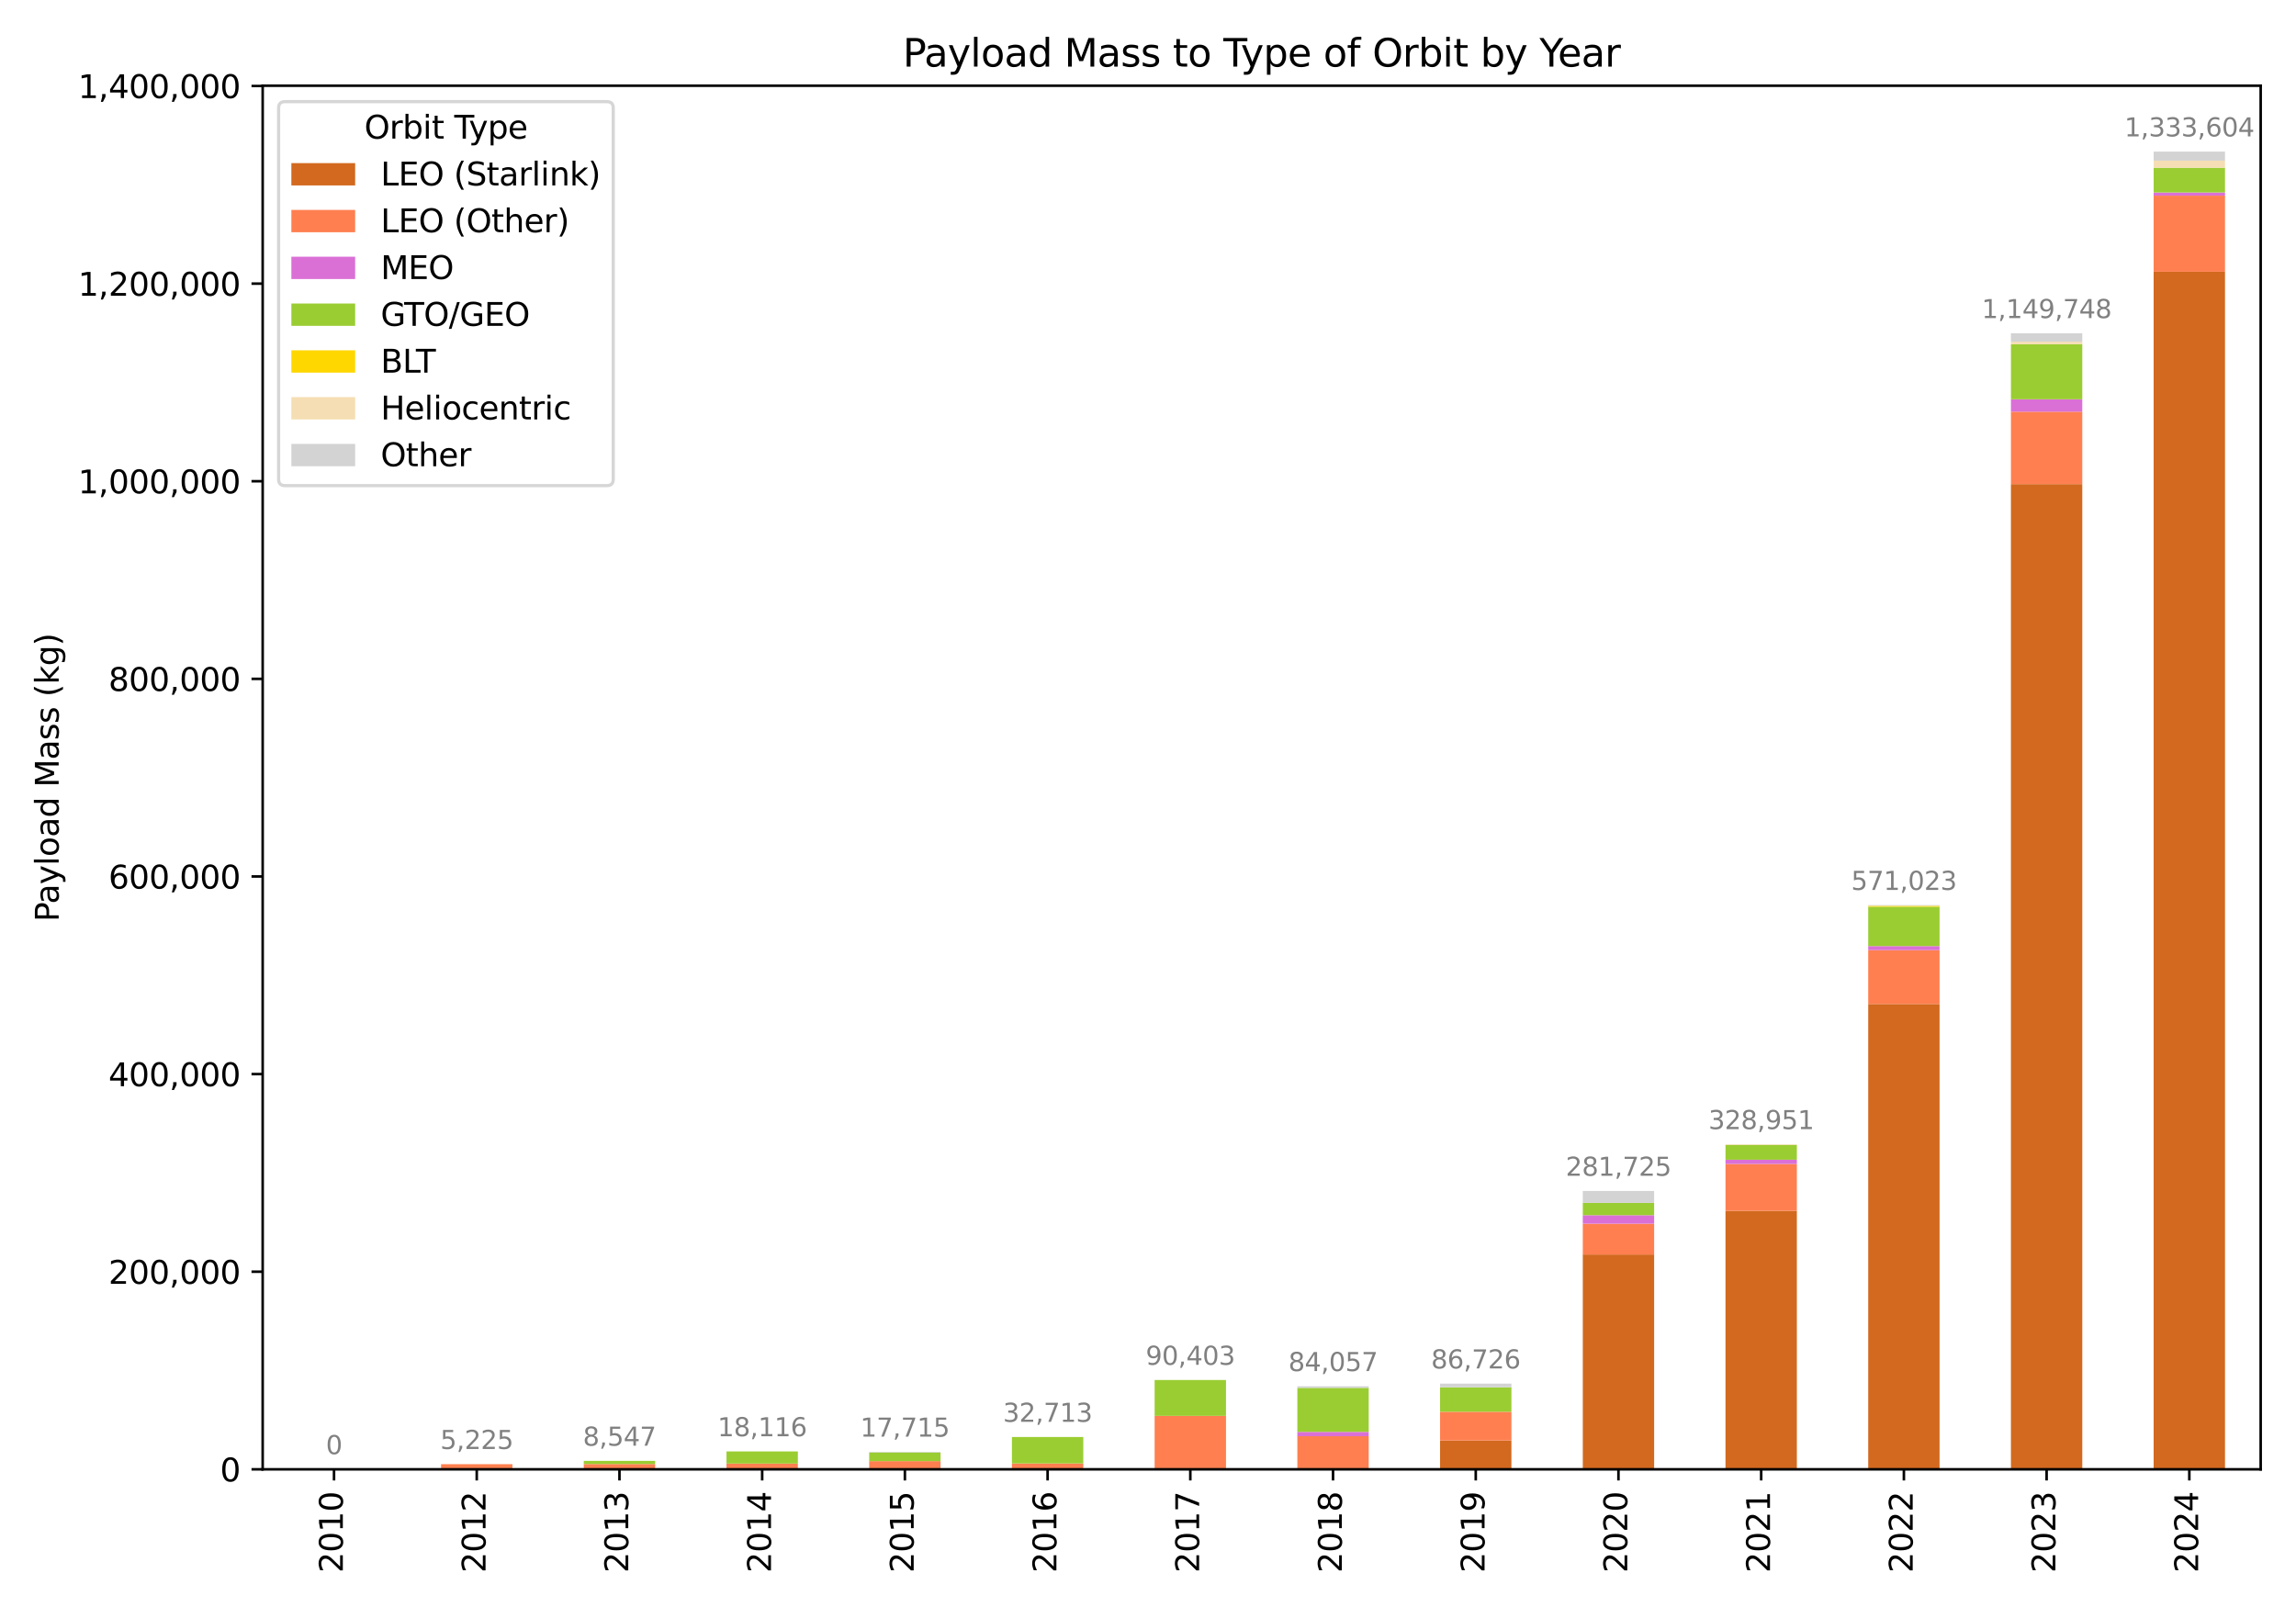<?xml version="1.0" encoding="utf-8" standalone="no"?>
<!DOCTYPE svg PUBLIC "-//W3C//DTD SVG 1.1//EN"
  "http://www.w3.org/Graphics/SVG/1.1/DTD/svg11.dtd">
<svg xmlns:xlink="http://www.w3.org/1999/xlink" width="720pt" height="504pt" viewBox="0 0 720 504" xmlns="http://www.w3.org/2000/svg" version="1.1">
 <defs>
  <style type="text/css">*{stroke-linejoin: round; stroke-linecap: butt}</style>
 </defs>
 <g id="figure_1">
  <g id="patch_1">
   <path d="M 0 504 
L 720 504 
L 720 0 
L 0 0 
z
" style="fill: #ffffff"/>
  </g>
  <g id="axes_1">
   <g id="patch_2">
    <path d="M 82.37 460.82 
L 708.924 460.82 
L 708.924 26.88 
L 82.37 26.88 
z
" style="fill: #ffffff"/>
   </g>
   <g id="patch_3">
    <path d="M 93.558 460.82 
L 115.935 460.82 
L 115.935 460.82 
L 93.558 460.82 
z
" clip-path="url(#pb71e2a5a8c)" style="fill: #d2691e"/>
   </g>
   <g id="patch_4">
    <path d="M 138.312 460.82 
L 160.689 460.82 
L 160.689 460.82 
L 138.312 460.82 
z
" clip-path="url(#pb71e2a5a8c)" style="fill: #d2691e"/>
   </g>
   <g id="patch_5">
    <path d="M 183.066 460.82 
L 205.443 460.82 
L 205.443 460.82 
L 183.066 460.82 
z
" clip-path="url(#pb71e2a5a8c)" style="fill: #d2691e"/>
   </g>
   <g id="patch_6">
    <path d="M 227.82 460.82 
L 250.197 460.82 
L 250.197 460.82 
L 227.82 460.82 
z
" clip-path="url(#pb71e2a5a8c)" style="fill: #d2691e"/>
   </g>
   <g id="patch_7">
    <path d="M 272.574 460.82 
L 294.951 460.82 
L 294.951 460.82 
L 272.574 460.82 
z
" clip-path="url(#pb71e2a5a8c)" style="fill: #d2691e"/>
   </g>
   <g id="patch_8">
    <path d="M 317.328 460.82 
L 339.705 460.82 
L 339.705 460.82 
L 317.328 460.82 
z
" clip-path="url(#pb71e2a5a8c)" style="fill: #d2691e"/>
   </g>
   <g id="patch_9">
    <path d="M 362.081 460.82 
L 384.458 460.82 
L 384.458 460.82 
L 362.081 460.82 
z
" clip-path="url(#pb71e2a5a8c)" style="fill: #d2691e"/>
   </g>
   <g id="patch_10">
    <path d="M 406.835 460.82 
L 429.212 460.82 
L 429.212 460.82 
L 406.835 460.82 
z
" clip-path="url(#pb71e2a5a8c)" style="fill: #d2691e"/>
   </g>
   <g id="patch_11">
    <path d="M 451.589 460.82 
L 473.966 460.82 
L 473.966 451.765 
L 451.589 451.765 
z
" clip-path="url(#pb71e2a5a8c)" style="fill: #d2691e"/>
   </g>
   <g id="patch_12">
    <path d="M 496.343 460.82 
L 518.72 460.82 
L 518.72 393.455 
L 496.343 393.455 
z
" clip-path="url(#pb71e2a5a8c)" style="fill: #d2691e"/>
   </g>
   <g id="patch_13">
    <path d="M 541.097 460.82 
L 563.474 460.82 
L 563.474 379.741 
L 541.097 379.741 
z
" clip-path="url(#pb71e2a5a8c)" style="fill: #d2691e"/>
   </g>
   <g id="patch_14">
    <path d="M 585.851 460.82 
L 608.227 460.82 
L 608.227 314.876 
L 585.851 314.876 
z
" clip-path="url(#pb71e2a5a8c)" style="fill: #d2691e"/>
   </g>
   <g id="patch_15">
    <path d="M 630.604 460.82 
L 652.981 460.82 
L 652.981 151.824 
L 630.604 151.824 
z
" clip-path="url(#pb71e2a5a8c)" style="fill: #d2691e"/>
   </g>
   <g id="patch_16">
    <path d="M 675.358 460.82 
L 697.735 460.82 
L 697.735 85.228 
L 675.358 85.228 
z
" clip-path="url(#pb71e2a5a8c)" style="fill: #d2691e"/>
   </g>
   <g id="patch_17">
    <path d="M 93.558 460.82 
L 115.935 460.82 
L 115.935 460.82 
L 93.558 460.82 
z
" clip-path="url(#pb71e2a5a8c)" style="fill: #ff7f50"/>
   </g>
   <g id="patch_18">
    <path d="M 138.312 460.82 
L 160.689 460.82 
L 160.689 459.201 
L 138.312 459.201 
z
" clip-path="url(#pb71e2a5a8c)" style="fill: #ff7f50"/>
   </g>
   <g id="patch_19">
    <path d="M 183.066 460.82 
L 205.443 460.82 
L 205.443 459.154 
L 183.066 459.154 
z
" clip-path="url(#pb71e2a5a8c)" style="fill: #ff7f50"/>
   </g>
   <g id="patch_20">
    <path d="M 227.82 460.82 
L 250.197 460.82 
L 250.197 459.014 
L 227.82 459.014 
z
" clip-path="url(#pb71e2a5a8c)" style="fill: #ff7f50"/>
   </g>
   <g id="patch_21">
    <path d="M 272.574 460.82 
L 294.951 460.82 
L 294.951 458.254 
L 272.574 458.254 
z
" clip-path="url(#pb71e2a5a8c)" style="fill: #ff7f50"/>
   </g>
   <g id="patch_22">
    <path d="M 317.328 460.82 
L 339.705 460.82 
L 339.705 458.977 
L 317.328 458.977 
z
" clip-path="url(#pb71e2a5a8c)" style="fill: #ff7f50"/>
   </g>
   <g id="patch_23">
    <path d="M 362.081 460.82 
L 384.458 460.82 
L 384.458 444.054 
L 362.081 444.054 
z
" clip-path="url(#pb71e2a5a8c)" style="fill: #ff7f50"/>
   </g>
   <g id="patch_24">
    <path d="M 406.835 460.82 
L 429.212 460.82 
L 429.212 450.437 
L 406.835 450.437 
z
" clip-path="url(#pb71e2a5a8c)" style="fill: #ff7f50"/>
   </g>
   <g id="patch_25">
    <path d="M 451.589 451.765 
L 473.966 451.765 
L 473.966 442.767 
L 451.589 442.767 
z
" clip-path="url(#pb71e2a5a8c)" style="fill: #ff7f50"/>
   </g>
   <g id="patch_26">
    <path d="M 496.343 393.455 
L 518.72 393.455 
L 518.72 383.795 
L 496.343 383.795 
z
" clip-path="url(#pb71e2a5a8c)" style="fill: #ff7f50"/>
   </g>
   <g id="patch_27">
    <path d="M 541.097 379.741 
L 563.474 379.741 
L 563.474 365.064 
L 541.097 365.064 
z
" clip-path="url(#pb71e2a5a8c)" style="fill: #ff7f50"/>
   </g>
   <g id="patch_28">
    <path d="M 585.851 314.876 
L 608.227 314.876 
L 608.227 297.988 
L 585.851 297.988 
z
" clip-path="url(#pb71e2a5a8c)" style="fill: #ff7f50"/>
   </g>
   <g id="patch_29">
    <path d="M 630.604 151.824 
L 652.981 151.824 
L 652.981 129.115 
L 630.604 129.115 
z
" clip-path="url(#pb71e2a5a8c)" style="fill: #ff7f50"/>
   </g>
   <g id="patch_30">
    <path d="M 675.358 85.228 
L 697.735 85.228 
L 697.735 61.36 
L 675.358 61.36 
z
" clip-path="url(#pb71e2a5a8c)" style="fill: #ff7f50"/>
   </g>
   <g id="patch_31">
    <path d="M 93.558 460.82 
L 115.935 460.82 
L 115.935 460.82 
L 93.558 460.82 
z
" clip-path="url(#pb71e2a5a8c)" style="fill: #da70d6"/>
   </g>
   <g id="patch_32">
    <path d="M 138.312 460.82 
L 160.689 460.82 
L 160.689 460.82 
L 138.312 460.82 
z
" clip-path="url(#pb71e2a5a8c)" style="fill: #da70d6"/>
   </g>
   <g id="patch_33">
    <path d="M 183.066 460.82 
L 205.443 460.82 
L 205.443 460.82 
L 183.066 460.82 
z
" clip-path="url(#pb71e2a5a8c)" style="fill: #da70d6"/>
   </g>
   <g id="patch_34">
    <path d="M 227.82 460.82 
L 250.197 460.82 
L 250.197 460.82 
L 227.82 460.82 
z
" clip-path="url(#pb71e2a5a8c)" style="fill: #da70d6"/>
   </g>
   <g id="patch_35">
    <path d="M 272.574 460.82 
L 294.951 460.82 
L 294.951 460.82 
L 272.574 460.82 
z
" clip-path="url(#pb71e2a5a8c)" style="fill: #da70d6"/>
   </g>
   <g id="patch_36">
    <path d="M 317.328 460.82 
L 339.705 460.82 
L 339.705 460.82 
L 317.328 460.82 
z
" clip-path="url(#pb71e2a5a8c)" style="fill: #da70d6"/>
   </g>
   <g id="patch_37">
    <path d="M 362.081 460.82 
L 384.458 460.82 
L 384.458 460.82 
L 362.081 460.82 
z
" clip-path="url(#pb71e2a5a8c)" style="fill: #da70d6"/>
   </g>
   <g id="patch_38">
    <path d="M 406.835 450.437 
L 429.212 450.437 
L 429.212 449.074 
L 406.835 449.074 
z
" clip-path="url(#pb71e2a5a8c)" style="fill: #da70d6"/>
   </g>
   <g id="patch_39">
    <path d="M 451.589 460.82 
L 473.966 460.82 
L 473.966 460.82 
L 451.589 460.82 
z
" clip-path="url(#pb71e2a5a8c)" style="fill: #da70d6"/>
   </g>
   <g id="patch_40">
    <path d="M 496.343 383.795 
L 518.72 383.795 
L 518.72 381.123 
L 496.343 381.123 
z
" clip-path="url(#pb71e2a5a8c)" style="fill: #da70d6"/>
   </g>
   <g id="patch_41">
    <path d="M 541.097 365.064 
L 563.474 365.064 
L 563.474 363.722 
L 541.097 363.722 
z
" clip-path="url(#pb71e2a5a8c)" style="fill: #da70d6"/>
   </g>
   <g id="patch_42">
    <path d="M 585.851 297.988 
L 608.227 297.988 
L 608.227 296.717 
L 585.851 296.717 
z
" clip-path="url(#pb71e2a5a8c)" style="fill: #da70d6"/>
   </g>
   <g id="patch_43">
    <path d="M 630.604 129.115 
L 652.981 129.115 
L 652.981 125.225 
L 630.604 125.225 
z
" clip-path="url(#pb71e2a5a8c)" style="fill: #da70d6"/>
   </g>
   <g id="patch_44">
    <path d="M 675.358 61.36 
L 697.735 61.36 
L 697.735 60.368 
L 675.358 60.368 
z
" clip-path="url(#pb71e2a5a8c)" style="fill: #da70d6"/>
   </g>
   <g id="patch_45">
    <path d="M 93.558 460.82 
L 115.935 460.82 
L 115.935 460.82 
L 93.558 460.82 
z
" clip-path="url(#pb71e2a5a8c)" style="fill: #9acd32"/>
   </g>
   <g id="patch_46">
    <path d="M 138.312 460.82 
L 160.689 460.82 
L 160.689 460.82 
L 138.312 460.82 
z
" clip-path="url(#pb71e2a5a8c)" style="fill: #9acd32"/>
   </g>
   <g id="patch_47">
    <path d="M 183.066 459.154 
L 205.443 459.154 
L 205.443 458.171 
L 183.066 458.171 
z
" clip-path="url(#pb71e2a5a8c)" style="fill: #9acd32"/>
   </g>
   <g id="patch_48">
    <path d="M 227.82 459.014 
L 250.197 459.014 
L 250.197 455.206 
L 227.82 455.206 
z
" clip-path="url(#pb71e2a5a8c)" style="fill: #9acd32"/>
   </g>
   <g id="patch_49">
    <path d="M 272.574 458.254 
L 294.951 458.254 
L 294.951 455.507 
L 272.574 455.507 
z
" clip-path="url(#pb71e2a5a8c)" style="fill: #9acd32"/>
   </g>
   <g id="patch_50">
    <path d="M 317.328 458.977 
L 339.705 458.977 
L 339.705 450.682 
L 317.328 450.682 
z
" clip-path="url(#pb71e2a5a8c)" style="fill: #9acd32"/>
   </g>
   <g id="patch_51">
    <path d="M 362.081 444.054 
L 384.458 444.054 
L 384.458 432.805 
L 362.081 432.805 
z
" clip-path="url(#pb71e2a5a8c)" style="fill: #9acd32"/>
   </g>
   <g id="patch_52">
    <path d="M 406.835 449.074 
L 429.212 449.074 
L 429.212 435.271 
L 406.835 435.271 
z
" clip-path="url(#pb71e2a5a8c)" style="fill: #9acd32"/>
   </g>
   <g id="patch_53">
    <path d="M 451.589 442.767 
L 473.966 442.767 
L 473.966 435.091 
L 451.589 435.091 
z
" clip-path="url(#pb71e2a5a8c)" style="fill: #9acd32"/>
   </g>
   <g id="patch_54">
    <path d="M 496.343 381.123 
L 518.72 381.123 
L 518.72 377.249 
L 496.343 377.249 
z
" clip-path="url(#pb71e2a5a8c)" style="fill: #9acd32"/>
   </g>
   <g id="patch_55">
    <path d="M 541.097 363.722 
L 563.474 363.722 
L 563.474 359.073 
L 541.097 359.073 
z
" clip-path="url(#pb71e2a5a8c)" style="fill: #9acd32"/>
   </g>
   <g id="patch_56">
    <path d="M 585.851 296.717 
L 608.227 296.717 
L 608.227 284.384 
L 585.851 284.384 
z
" clip-path="url(#pb71e2a5a8c)" style="fill: #9acd32"/>
   </g>
   <g id="patch_57">
    <path d="M 630.604 125.225 
L 652.981 125.225 
L 652.981 107.965 
L 630.604 107.965 
z
" clip-path="url(#pb71e2a5a8c)" style="fill: #9acd32"/>
   </g>
   <g id="patch_58">
    <path d="M 675.358 60.368 
L 697.735 60.368 
L 697.735 52.606 
L 675.358 52.606 
z
" clip-path="url(#pb71e2a5a8c)" style="fill: #9acd32"/>
   </g>
   <g id="patch_59">
    <path d="M 93.558 460.82 
L 115.935 460.82 
L 115.935 460.82 
L 93.558 460.82 
z
" clip-path="url(#pb71e2a5a8c)" style="fill: #ffd700"/>
   </g>
   <g id="patch_60">
    <path d="M 138.312 460.82 
L 160.689 460.82 
L 160.689 460.82 
L 138.312 460.82 
z
" clip-path="url(#pb71e2a5a8c)" style="fill: #ffd700"/>
   </g>
   <g id="patch_61">
    <path d="M 183.066 460.82 
L 205.443 460.82 
L 205.443 460.82 
L 183.066 460.82 
z
" clip-path="url(#pb71e2a5a8c)" style="fill: #ffd700"/>
   </g>
   <g id="patch_62">
    <path d="M 227.82 460.82 
L 250.197 460.82 
L 250.197 460.82 
L 227.82 460.82 
z
" clip-path="url(#pb71e2a5a8c)" style="fill: #ffd700"/>
   </g>
   <g id="patch_63">
    <path d="M 272.574 460.82 
L 294.951 460.82 
L 294.951 460.82 
L 272.574 460.82 
z
" clip-path="url(#pb71e2a5a8c)" style="fill: #ffd700"/>
   </g>
   <g id="patch_64">
    <path d="M 317.328 460.82 
L 339.705 460.82 
L 339.705 460.82 
L 317.328 460.82 
z
" clip-path="url(#pb71e2a5a8c)" style="fill: #ffd700"/>
   </g>
   <g id="patch_65">
    <path d="M 362.081 460.82 
L 384.458 460.82 
L 384.458 460.82 
L 362.081 460.82 
z
" clip-path="url(#pb71e2a5a8c)" style="fill: #ffd700"/>
   </g>
   <g id="patch_66">
    <path d="M 406.835 460.82 
L 429.212 460.82 
L 429.212 460.82 
L 406.835 460.82 
z
" clip-path="url(#pb71e2a5a8c)" style="fill: #ffd700"/>
   </g>
   <g id="patch_67">
    <path d="M 451.589 460.82 
L 473.966 460.82 
L 473.966 460.82 
L 451.589 460.82 
z
" clip-path="url(#pb71e2a5a8c)" style="fill: #ffd700"/>
   </g>
   <g id="patch_68">
    <path d="M 496.343 460.82 
L 518.72 460.82 
L 518.72 460.82 
L 496.343 460.82 
z
" clip-path="url(#pb71e2a5a8c)" style="fill: #ffd700"/>
   </g>
   <g id="patch_69">
    <path d="M 541.097 460.82 
L 563.474 460.82 
L 563.474 460.82 
L 541.097 460.82 
z
" clip-path="url(#pb71e2a5a8c)" style="fill: #ffd700"/>
   </g>
   <g id="patch_70">
    <path d="M 585.851 284.384 
L 608.227 284.384 
L 608.227 284.074 
L 585.851 284.074 
z
" clip-path="url(#pb71e2a5a8c)" style="fill: #ffd700"/>
   </g>
   <g id="patch_71">
    <path d="M 630.604 460.82 
L 652.981 460.82 
L 652.981 460.82 
L 630.604 460.82 
z
" clip-path="url(#pb71e2a5a8c)" style="fill: #ffd700"/>
   </g>
   <g id="patch_72">
    <path d="M 675.358 460.82 
L 697.735 460.82 
L 697.735 460.82 
L 675.358 460.82 
z
" clip-path="url(#pb71e2a5a8c)" style="fill: #ffd700"/>
   </g>
   <g id="patch_73">
    <path d="M 93.558 460.82 
L 115.935 460.82 
L 115.935 460.82 
L 93.558 460.82 
z
" clip-path="url(#pb71e2a5a8c)" style="fill: #f5deb3"/>
   </g>
   <g id="patch_74">
    <path d="M 138.312 460.82 
L 160.689 460.82 
L 160.689 460.82 
L 138.312 460.82 
z
" clip-path="url(#pb71e2a5a8c)" style="fill: #f5deb3"/>
   </g>
   <g id="patch_75">
    <path d="M 183.066 460.82 
L 205.443 460.82 
L 205.443 460.82 
L 183.066 460.82 
z
" clip-path="url(#pb71e2a5a8c)" style="fill: #f5deb3"/>
   </g>
   <g id="patch_76">
    <path d="M 227.82 460.82 
L 250.197 460.82 
L 250.197 460.82 
L 227.82 460.82 
z
" clip-path="url(#pb71e2a5a8c)" style="fill: #f5deb3"/>
   </g>
   <g id="patch_77">
    <path d="M 272.574 460.82 
L 294.951 460.82 
L 294.951 460.82 
L 272.574 460.82 
z
" clip-path="url(#pb71e2a5a8c)" style="fill: #f5deb3"/>
   </g>
   <g id="patch_78">
    <path d="M 317.328 460.82 
L 339.705 460.82 
L 339.705 460.82 
L 317.328 460.82 
z
" clip-path="url(#pb71e2a5a8c)" style="fill: #f5deb3"/>
   </g>
   <g id="patch_79">
    <path d="M 362.081 460.82 
L 384.458 460.82 
L 384.458 460.82 
L 362.081 460.82 
z
" clip-path="url(#pb71e2a5a8c)" style="fill: #f5deb3"/>
   </g>
   <g id="patch_80">
    <path d="M 406.835 460.82 
L 429.212 460.82 
L 429.212 460.82 
L 406.835 460.82 
z
" clip-path="url(#pb71e2a5a8c)" style="fill: #f5deb3"/>
   </g>
   <g id="patch_81">
    <path d="M 451.589 460.82 
L 473.966 460.82 
L 473.966 460.82 
L 451.589 460.82 
z
" clip-path="url(#pb71e2a5a8c)" style="fill: #f5deb3"/>
   </g>
   <g id="patch_82">
    <path d="M 496.343 460.82 
L 518.72 460.82 
L 518.72 460.82 
L 496.343 460.82 
z
" clip-path="url(#pb71e2a5a8c)" style="fill: #f5deb3"/>
   </g>
   <g id="patch_83">
    <path d="M 541.097 359.073 
L 563.474 359.073 
L 563.474 358.88 
L 541.097 358.88 
z
" clip-path="url(#pb71e2a5a8c)" style="fill: #f5deb3"/>
   </g>
   <g id="patch_84">
    <path d="M 585.851 460.82 
L 608.227 460.82 
L 608.227 460.82 
L 585.851 460.82 
z
" clip-path="url(#pb71e2a5a8c)" style="fill: #f5deb3"/>
   </g>
   <g id="patch_85">
    <path d="M 630.604 107.965 
L 652.981 107.965 
L 652.981 107.157 
L 630.604 107.157 
z
" clip-path="url(#pb71e2a5a8c)" style="fill: #f5deb3"/>
   </g>
   <g id="patch_86">
    <path d="M 675.358 52.606 
L 697.735 52.606 
L 697.735 50.383 
L 675.358 50.383 
z
" clip-path="url(#pb71e2a5a8c)" style="fill: #f5deb3"/>
   </g>
   <g id="patch_87">
    <path d="M 93.558 460.82 
L 115.935 460.82 
L 115.935 460.82 
L 93.558 460.82 
z
" clip-path="url(#pb71e2a5a8c)" style="fill: #d3d3d3"/>
   </g>
   <g id="patch_88">
    <path d="M 138.312 460.82 
L 160.689 460.82 
L 160.689 460.82 
L 138.312 460.82 
z
" clip-path="url(#pb71e2a5a8c)" style="fill: #d3d3d3"/>
   </g>
   <g id="patch_89">
    <path d="M 183.066 460.82 
L 205.443 460.82 
L 205.443 460.82 
L 183.066 460.82 
z
" clip-path="url(#pb71e2a5a8c)" style="fill: #d3d3d3"/>
   </g>
   <g id="patch_90">
    <path d="M 227.82 460.82 
L 250.197 460.82 
L 250.197 460.82 
L 227.82 460.82 
z
" clip-path="url(#pb71e2a5a8c)" style="fill: #d3d3d3"/>
   </g>
   <g id="patch_91">
    <path d="M 272.574 455.507 
L 294.951 455.507 
L 294.951 455.33 
L 272.574 455.33 
z
" clip-path="url(#pb71e2a5a8c)" style="fill: #d3d3d3"/>
   </g>
   <g id="patch_92">
    <path d="M 317.328 460.82 
L 339.705 460.82 
L 339.705 460.82 
L 317.328 460.82 
z
" clip-path="url(#pb71e2a5a8c)" style="fill: #d3d3d3"/>
   </g>
   <g id="patch_93">
    <path d="M 362.081 460.82 
L 384.458 460.82 
L 384.458 460.82 
L 362.081 460.82 
z
" clip-path="url(#pb71e2a5a8c)" style="fill: #d3d3d3"/>
   </g>
   <g id="patch_94">
    <path d="M 406.835 435.271 
L 429.212 435.271 
L 429.212 434.771 
L 406.835 434.771 
z
" clip-path="url(#pb71e2a5a8c)" style="fill: #d3d3d3"/>
   </g>
   <g id="patch_95">
    <path d="M 451.589 435.091 
L 473.966 435.091 
L 473.966 433.944 
L 451.589 433.944 
z
" clip-path="url(#pb71e2a5a8c)" style="fill: #d3d3d3"/>
   </g>
   <g id="patch_96">
    <path d="M 496.343 377.249 
L 518.72 377.249 
L 518.72 373.515 
L 496.343 373.515 
z
" clip-path="url(#pb71e2a5a8c)" style="fill: #d3d3d3"/>
   </g>
   <g id="patch_97">
    <path d="M 541.097 460.82 
L 563.474 460.82 
L 563.474 460.82 
L 541.097 460.82 
z
" clip-path="url(#pb71e2a5a8c)" style="fill: #d3d3d3"/>
   </g>
   <g id="patch_98">
    <path d="M 585.851 284.074 
L 608.227 284.074 
L 608.227 283.863 
L 585.851 283.863 
z
" clip-path="url(#pb71e2a5a8c)" style="fill: #d3d3d3"/>
   </g>
   <g id="patch_99">
    <path d="M 630.604 107.157 
L 652.981 107.157 
L 652.981 104.52 
L 630.604 104.52 
z
" clip-path="url(#pb71e2a5a8c)" style="fill: #d3d3d3"/>
   </g>
   <g id="patch_100">
    <path d="M 675.358 50.383 
L 697.735 50.383 
L 697.735 47.544 
L 675.358 47.544 
z
" clip-path="url(#pb71e2a5a8c)" style="fill: #d3d3d3"/>
   </g>
   <g id="matplotlib.axis_1">
    <g id="xtick_1">
     <g id="line2d_1">
      <defs>
       <path id="m4cd006997d" d="M 0 0 
L 0 3.5 
" style="stroke: #000000; stroke-width: 0.8"/>
      </defs>
      <g>
       <use xlink:href="#m4cd006997d" x="104.747" y="460.82" style="stroke: #000000; stroke-width: 0.8"/>
      </g>
     </g>
     <g id="text_1">
      <!-- 2010 -->
      <g transform="translate(107.506 493.27) rotate(-90) scale(0.1 -0.1)">
       <defs>
        <path id="DejaVuSans-32" d="M 1228 531 
L 3431 531 
L 3431 0 
L 469 0 
L 469 531 
Q 828 903 1448 1529 
Q 2069 2156 2228 2338 
Q 2531 2678 2651 2914 
Q 2772 3150 2772 3378 
Q 2772 3750 2511 3984 
Q 2250 4219 1831 4219 
Q 1534 4219 1204 4116 
Q 875 4013 500 3803 
L 500 4441 
Q 881 4594 1212 4672 
Q 1544 4750 1819 4750 
Q 2544 4750 2975 4387 
Q 3406 4025 3406 3419 
Q 3406 3131 3298 2873 
Q 3191 2616 2906 2266 
Q 2828 2175 2409 1742 
Q 1991 1309 1228 531 
z
" transform="scale(0.016)"/>
        <path id="DejaVuSans-30" d="M 2034 4250 
Q 1547 4250 1301 3770 
Q 1056 3291 1056 2328 
Q 1056 1369 1301 889 
Q 1547 409 2034 409 
Q 2525 409 2770 889 
Q 3016 1369 3016 2328 
Q 3016 3291 2770 3770 
Q 2525 4250 2034 4250 
z
M 2034 4750 
Q 2819 4750 3233 4129 
Q 3647 3509 3647 2328 
Q 3647 1150 3233 529 
Q 2819 -91 2034 -91 
Q 1250 -91 836 529 
Q 422 1150 422 2328 
Q 422 3509 836 4129 
Q 1250 4750 2034 4750 
z
" transform="scale(0.016)"/>
        <path id="DejaVuSans-31" d="M 794 531 
L 1825 531 
L 1825 4091 
L 703 3866 
L 703 4441 
L 1819 4666 
L 2450 4666 
L 2450 531 
L 3481 531 
L 3481 0 
L 794 0 
L 794 531 
z
" transform="scale(0.016)"/>
       </defs>
       <use xlink:href="#DejaVuSans-32"/>
       <use xlink:href="#DejaVuSans-30" x="63.623"/>
       <use xlink:href="#DejaVuSans-31" x="127.246"/>
       <use xlink:href="#DejaVuSans-30" x="190.869"/>
      </g>
     </g>
    </g>
    <g id="xtick_2">
     <g id="line2d_2">
      <g>
       <use xlink:href="#m4cd006997d" x="149.501" y="460.82" style="stroke: #000000; stroke-width: 0.8"/>
      </g>
     </g>
     <g id="text_2">
      <!-- 2012 -->
      <g transform="translate(152.26 493.27) rotate(-90) scale(0.1 -0.1)">
       <use xlink:href="#DejaVuSans-32"/>
       <use xlink:href="#DejaVuSans-30" x="63.623"/>
       <use xlink:href="#DejaVuSans-31" x="127.246"/>
       <use xlink:href="#DejaVuSans-32" x="190.869"/>
      </g>
     </g>
    </g>
    <g id="xtick_3">
     <g id="line2d_3">
      <g>
       <use xlink:href="#m4cd006997d" x="194.255" y="460.82" style="stroke: #000000; stroke-width: 0.8"/>
      </g>
     </g>
     <g id="text_3">
      <!-- 2013 -->
      <g transform="translate(197.014 493.27) rotate(-90) scale(0.1 -0.1)">
       <defs>
        <path id="DejaVuSans-33" d="M 2597 2516 
Q 3050 2419 3304 2112 
Q 3559 1806 3559 1356 
Q 3559 666 3084 287 
Q 2609 -91 1734 -91 
Q 1441 -91 1130 -33 
Q 819 25 488 141 
L 488 750 
Q 750 597 1062 519 
Q 1375 441 1716 441 
Q 2309 441 2620 675 
Q 2931 909 2931 1356 
Q 2931 1769 2642 2001 
Q 2353 2234 1838 2234 
L 1294 2234 
L 1294 2753 
L 1863 2753 
Q 2328 2753 2575 2939 
Q 2822 3125 2822 3475 
Q 2822 3834 2567 4026 
Q 2313 4219 1838 4219 
Q 1578 4219 1281 4162 
Q 984 4106 628 3988 
L 628 4550 
Q 988 4650 1302 4700 
Q 1616 4750 1894 4750 
Q 2613 4750 3031 4423 
Q 3450 4097 3450 3541 
Q 3450 3153 3228 2886 
Q 3006 2619 2597 2516 
z
" transform="scale(0.016)"/>
       </defs>
       <use xlink:href="#DejaVuSans-32"/>
       <use xlink:href="#DejaVuSans-30" x="63.623"/>
       <use xlink:href="#DejaVuSans-31" x="127.246"/>
       <use xlink:href="#DejaVuSans-33" x="190.869"/>
      </g>
     </g>
    </g>
    <g id="xtick_4">
     <g id="line2d_4">
      <g>
       <use xlink:href="#m4cd006997d" x="239.008" y="460.82" style="stroke: #000000; stroke-width: 0.8"/>
      </g>
     </g>
     <g id="text_4">
      <!-- 2014 -->
      <g transform="translate(241.768 493.27) rotate(-90) scale(0.1 -0.1)">
       <defs>
        <path id="DejaVuSans-34" d="M 2419 4116 
L 825 1625 
L 2419 1625 
L 2419 4116 
z
M 2253 4666 
L 3047 4666 
L 3047 1625 
L 3713 1625 
L 3713 1100 
L 3047 1100 
L 3047 0 
L 2419 0 
L 2419 1100 
L 313 1100 
L 313 1709 
L 2253 4666 
z
" transform="scale(0.016)"/>
       </defs>
       <use xlink:href="#DejaVuSans-32"/>
       <use xlink:href="#DejaVuSans-30" x="63.623"/>
       <use xlink:href="#DejaVuSans-31" x="127.246"/>
       <use xlink:href="#DejaVuSans-34" x="190.869"/>
      </g>
     </g>
    </g>
    <g id="xtick_5">
     <g id="line2d_5">
      <g>
       <use xlink:href="#m4cd006997d" x="283.762" y="460.82" style="stroke: #000000; stroke-width: 0.8"/>
      </g>
     </g>
     <g id="text_5">
      <!-- 2015 -->
      <g transform="translate(286.522 493.27) rotate(-90) scale(0.1 -0.1)">
       <defs>
        <path id="DejaVuSans-35" d="M 691 4666 
L 3169 4666 
L 3169 4134 
L 1269 4134 
L 1269 2991 
Q 1406 3038 1543 3061 
Q 1681 3084 1819 3084 
Q 2600 3084 3056 2656 
Q 3513 2228 3513 1497 
Q 3513 744 3044 326 
Q 2575 -91 1722 -91 
Q 1428 -91 1123 -41 
Q 819 9 494 109 
L 494 744 
Q 775 591 1075 516 
Q 1375 441 1709 441 
Q 2250 441 2565 725 
Q 2881 1009 2881 1497 
Q 2881 1984 2565 2268 
Q 2250 2553 1709 2553 
Q 1456 2553 1204 2497 
Q 953 2441 691 2322 
L 691 4666 
z
" transform="scale(0.016)"/>
       </defs>
       <use xlink:href="#DejaVuSans-32"/>
       <use xlink:href="#DejaVuSans-30" x="63.623"/>
       <use xlink:href="#DejaVuSans-31" x="127.246"/>
       <use xlink:href="#DejaVuSans-35" x="190.869"/>
      </g>
     </g>
    </g>
    <g id="xtick_6">
     <g id="line2d_6">
      <g>
       <use xlink:href="#m4cd006997d" x="328.516" y="460.82" style="stroke: #000000; stroke-width: 0.8"/>
      </g>
     </g>
     <g id="text_6">
      <!-- 2016 -->
      <g transform="translate(331.275 493.27) rotate(-90) scale(0.1 -0.1)">
       <defs>
        <path id="DejaVuSans-36" d="M 2113 2584 
Q 1688 2584 1439 2293 
Q 1191 2003 1191 1497 
Q 1191 994 1439 701 
Q 1688 409 2113 409 
Q 2538 409 2786 701 
Q 3034 994 3034 1497 
Q 3034 2003 2786 2293 
Q 2538 2584 2113 2584 
z
M 3366 4563 
L 3366 3988 
Q 3128 4100 2886 4159 
Q 2644 4219 2406 4219 
Q 1781 4219 1451 3797 
Q 1122 3375 1075 2522 
Q 1259 2794 1537 2939 
Q 1816 3084 2150 3084 
Q 2853 3084 3261 2657 
Q 3669 2231 3669 1497 
Q 3669 778 3244 343 
Q 2819 -91 2113 -91 
Q 1303 -91 875 529 
Q 447 1150 447 2328 
Q 447 3434 972 4092 
Q 1497 4750 2381 4750 
Q 2619 4750 2861 4703 
Q 3103 4656 3366 4563 
z
" transform="scale(0.016)"/>
       </defs>
       <use xlink:href="#DejaVuSans-32"/>
       <use xlink:href="#DejaVuSans-30" x="63.623"/>
       <use xlink:href="#DejaVuSans-31" x="127.246"/>
       <use xlink:href="#DejaVuSans-36" x="190.869"/>
      </g>
     </g>
    </g>
    <g id="xtick_7">
     <g id="line2d_7">
      <g>
       <use xlink:href="#m4cd006997d" x="373.27" y="460.82" style="stroke: #000000; stroke-width: 0.8"/>
      </g>
     </g>
     <g id="text_7">
      <!-- 2017 -->
      <g transform="translate(376.029 493.27) rotate(-90) scale(0.1 -0.1)">
       <defs>
        <path id="DejaVuSans-37" d="M 525 4666 
L 3525 4666 
L 3525 4397 
L 1831 0 
L 1172 0 
L 2766 4134 
L 525 4134 
L 525 4666 
z
" transform="scale(0.016)"/>
       </defs>
       <use xlink:href="#DejaVuSans-32"/>
       <use xlink:href="#DejaVuSans-30" x="63.623"/>
       <use xlink:href="#DejaVuSans-31" x="127.246"/>
       <use xlink:href="#DejaVuSans-37" x="190.869"/>
      </g>
     </g>
    </g>
    <g id="xtick_8">
     <g id="line2d_8">
      <g>
       <use xlink:href="#m4cd006997d" x="418.024" y="460.82" style="stroke: #000000; stroke-width: 0.8"/>
      </g>
     </g>
     <g id="text_8">
      <!-- 2018 -->
      <g transform="translate(420.783 493.27) rotate(-90) scale(0.1 -0.1)">
       <defs>
        <path id="DejaVuSans-38" d="M 2034 2216 
Q 1584 2216 1326 1975 
Q 1069 1734 1069 1313 
Q 1069 891 1326 650 
Q 1584 409 2034 409 
Q 2484 409 2743 651 
Q 3003 894 3003 1313 
Q 3003 1734 2745 1975 
Q 2488 2216 2034 2216 
z
M 1403 2484 
Q 997 2584 770 2862 
Q 544 3141 544 3541 
Q 544 4100 942 4425 
Q 1341 4750 2034 4750 
Q 2731 4750 3128 4425 
Q 3525 4100 3525 3541 
Q 3525 3141 3298 2862 
Q 3072 2584 2669 2484 
Q 3125 2378 3379 2068 
Q 3634 1759 3634 1313 
Q 3634 634 3220 271 
Q 2806 -91 2034 -91 
Q 1263 -91 848 271 
Q 434 634 434 1313 
Q 434 1759 690 2068 
Q 947 2378 1403 2484 
z
M 1172 3481 
Q 1172 3119 1398 2916 
Q 1625 2713 2034 2713 
Q 2441 2713 2670 2916 
Q 2900 3119 2900 3481 
Q 2900 3844 2670 4047 
Q 2441 4250 2034 4250 
Q 1625 4250 1398 4047 
Q 1172 3844 1172 3481 
z
" transform="scale(0.016)"/>
       </defs>
       <use xlink:href="#DejaVuSans-32"/>
       <use xlink:href="#DejaVuSans-30" x="63.623"/>
       <use xlink:href="#DejaVuSans-31" x="127.246"/>
       <use xlink:href="#DejaVuSans-38" x="190.869"/>
      </g>
     </g>
    </g>
    <g id="xtick_9">
     <g id="line2d_9">
      <g>
       <use xlink:href="#m4cd006997d" x="462.778" y="460.82" style="stroke: #000000; stroke-width: 0.8"/>
      </g>
     </g>
     <g id="text_9">
      <!-- 2019 -->
      <g transform="translate(465.537 493.27) rotate(-90) scale(0.1 -0.1)">
       <defs>
        <path id="DejaVuSans-39" d="M 703 97 
L 703 672 
Q 941 559 1184 500 
Q 1428 441 1663 441 
Q 2288 441 2617 861 
Q 2947 1281 2994 2138 
Q 2813 1869 2534 1725 
Q 2256 1581 1919 1581 
Q 1219 1581 811 2004 
Q 403 2428 403 3163 
Q 403 3881 828 4315 
Q 1253 4750 1959 4750 
Q 2769 4750 3195 4129 
Q 3622 3509 3622 2328 
Q 3622 1225 3098 567 
Q 2575 -91 1691 -91 
Q 1453 -91 1209 -44 
Q 966 3 703 97 
z
M 1959 2075 
Q 2384 2075 2632 2365 
Q 2881 2656 2881 3163 
Q 2881 3666 2632 3958 
Q 2384 4250 1959 4250 
Q 1534 4250 1286 3958 
Q 1038 3666 1038 3163 
Q 1038 2656 1286 2365 
Q 1534 2075 1959 2075 
z
" transform="scale(0.016)"/>
       </defs>
       <use xlink:href="#DejaVuSans-32"/>
       <use xlink:href="#DejaVuSans-30" x="63.623"/>
       <use xlink:href="#DejaVuSans-31" x="127.246"/>
       <use xlink:href="#DejaVuSans-39" x="190.869"/>
      </g>
     </g>
    </g>
    <g id="xtick_10">
     <g id="line2d_10">
      <g>
       <use xlink:href="#m4cd006997d" x="507.531" y="460.82" style="stroke: #000000; stroke-width: 0.8"/>
      </g>
     </g>
     <g id="text_10">
      <!-- 2020 -->
      <g transform="translate(510.291 493.27) rotate(-90) scale(0.1 -0.1)">
       <use xlink:href="#DejaVuSans-32"/>
       <use xlink:href="#DejaVuSans-30" x="63.623"/>
       <use xlink:href="#DejaVuSans-32" x="127.246"/>
       <use xlink:href="#DejaVuSans-30" x="190.869"/>
      </g>
     </g>
    </g>
    <g id="xtick_11">
     <g id="line2d_11">
      <g>
       <use xlink:href="#m4cd006997d" x="552.285" y="460.82" style="stroke: #000000; stroke-width: 0.8"/>
      </g>
     </g>
     <g id="text_11">
      <!-- 2021 -->
      <g transform="translate(555.045 493.27) rotate(-90) scale(0.1 -0.1)">
       <use xlink:href="#DejaVuSans-32"/>
       <use xlink:href="#DejaVuSans-30" x="63.623"/>
       <use xlink:href="#DejaVuSans-32" x="127.246"/>
       <use xlink:href="#DejaVuSans-31" x="190.869"/>
      </g>
     </g>
    </g>
    <g id="xtick_12">
     <g id="line2d_12">
      <g>
       <use xlink:href="#m4cd006997d" x="597.039" y="460.82" style="stroke: #000000; stroke-width: 0.8"/>
      </g>
     </g>
     <g id="text_12">
      <!-- 2022 -->
      <g transform="translate(599.798 493.27) rotate(-90) scale(0.1 -0.1)">
       <use xlink:href="#DejaVuSans-32"/>
       <use xlink:href="#DejaVuSans-30" x="63.623"/>
       <use xlink:href="#DejaVuSans-32" x="127.246"/>
       <use xlink:href="#DejaVuSans-32" x="190.869"/>
      </g>
     </g>
    </g>
    <g id="xtick_13">
     <g id="line2d_13">
      <g>
       <use xlink:href="#m4cd006997d" x="641.793" y="460.82" style="stroke: #000000; stroke-width: 0.8"/>
      </g>
     </g>
     <g id="text_13">
      <!-- 2023 -->
      <g transform="translate(644.552 493.27) rotate(-90) scale(0.1 -0.1)">
       <use xlink:href="#DejaVuSans-32"/>
       <use xlink:href="#DejaVuSans-30" x="63.623"/>
       <use xlink:href="#DejaVuSans-32" x="127.246"/>
       <use xlink:href="#DejaVuSans-33" x="190.869"/>
      </g>
     </g>
    </g>
    <g id="xtick_14">
     <g id="line2d_14">
      <g>
       <use xlink:href="#m4cd006997d" x="686.547" y="460.82" style="stroke: #000000; stroke-width: 0.8"/>
      </g>
     </g>
     <g id="text_14">
      <!-- 2024 -->
      <g transform="translate(689.306 493.27) rotate(-90) scale(0.1 -0.1)">
       <use xlink:href="#DejaVuSans-32"/>
       <use xlink:href="#DejaVuSans-30" x="63.623"/>
       <use xlink:href="#DejaVuSans-32" x="127.246"/>
       <use xlink:href="#DejaVuSans-34" x="190.869"/>
      </g>
     </g>
    </g>
   </g>
   <g id="matplotlib.axis_2">
    <g id="ytick_1">
     <g id="line2d_15">
      <defs>
       <path id="mf0a6e6e253" d="M 0 0 
L -3.5 0 
" style="stroke: #000000; stroke-width: 0.8"/>
      </defs>
      <g>
       <use xlink:href="#mf0a6e6e253" x="82.37" y="460.82" style="stroke: #000000; stroke-width: 0.8"/>
      </g>
     </g>
     <g id="text_15">
      <!-- 0 -->
      <g transform="translate(69.007 464.619) scale(0.1 -0.1)">
       <use xlink:href="#DejaVuSans-30"/>
      </g>
     </g>
    </g>
    <g id="ytick_2">
     <g id="line2d_16">
      <g>
       <use xlink:href="#mf0a6e6e253" x="82.37" y="398.841" style="stroke: #000000; stroke-width: 0.8"/>
      </g>
     </g>
     <g id="text_16">
      <!-- 200,000 -->
      <g transform="translate(34.017 402.64) scale(0.1 -0.1)">
       <defs>
        <path id="DejaVuSans-2c" d="M 750 794 
L 1409 794 
L 1409 256 
L 897 -744 
L 494 -744 
L 750 256 
L 750 794 
z
" transform="scale(0.016)"/>
       </defs>
       <use xlink:href="#DejaVuSans-32"/>
       <use xlink:href="#DejaVuSans-30" x="63.623"/>
       <use xlink:href="#DejaVuSans-30" x="127.246"/>
       <use xlink:href="#DejaVuSans-2c" x="190.869"/>
       <use xlink:href="#DejaVuSans-30" x="222.656"/>
       <use xlink:href="#DejaVuSans-30" x="286.279"/>
       <use xlink:href="#DejaVuSans-30" x="349.902"/>
      </g>
     </g>
    </g>
    <g id="ytick_3">
     <g id="line2d_17">
      <g>
       <use xlink:href="#mf0a6e6e253" x="82.37" y="336.862" style="stroke: #000000; stroke-width: 0.8"/>
      </g>
     </g>
     <g id="text_17">
      <!-- 400,000 -->
      <g transform="translate(34.017 340.662) scale(0.1 -0.1)">
       <use xlink:href="#DejaVuSans-34"/>
       <use xlink:href="#DejaVuSans-30" x="63.623"/>
       <use xlink:href="#DejaVuSans-30" x="127.246"/>
       <use xlink:href="#DejaVuSans-2c" x="190.869"/>
       <use xlink:href="#DejaVuSans-30" x="222.656"/>
       <use xlink:href="#DejaVuSans-30" x="286.279"/>
       <use xlink:href="#DejaVuSans-30" x="349.902"/>
      </g>
     </g>
    </g>
    <g id="ytick_4">
     <g id="line2d_18">
      <g>
       <use xlink:href="#mf0a6e6e253" x="82.37" y="274.883" style="stroke: #000000; stroke-width: 0.8"/>
      </g>
     </g>
     <g id="text_18">
      <!-- 600,000 -->
      <g transform="translate(34.017 278.683) scale(0.1 -0.1)">
       <use xlink:href="#DejaVuSans-36"/>
       <use xlink:href="#DejaVuSans-30" x="63.623"/>
       <use xlink:href="#DejaVuSans-30" x="127.246"/>
       <use xlink:href="#DejaVuSans-2c" x="190.869"/>
       <use xlink:href="#DejaVuSans-30" x="222.656"/>
       <use xlink:href="#DejaVuSans-30" x="286.279"/>
       <use xlink:href="#DejaVuSans-30" x="349.902"/>
      </g>
     </g>
    </g>
    <g id="ytick_5">
     <g id="line2d_19">
      <g>
       <use xlink:href="#mf0a6e6e253" x="82.37" y="212.905" style="stroke: #000000; stroke-width: 0.8"/>
      </g>
     </g>
     <g id="text_19">
      <!-- 800,000 -->
      <g transform="translate(34.017 216.704) scale(0.1 -0.1)">
       <use xlink:href="#DejaVuSans-38"/>
       <use xlink:href="#DejaVuSans-30" x="63.623"/>
       <use xlink:href="#DejaVuSans-30" x="127.246"/>
       <use xlink:href="#DejaVuSans-2c" x="190.869"/>
       <use xlink:href="#DejaVuSans-30" x="222.656"/>
       <use xlink:href="#DejaVuSans-30" x="286.279"/>
       <use xlink:href="#DejaVuSans-30" x="349.902"/>
      </g>
     </g>
    </g>
    <g id="ytick_6">
     <g id="line2d_20">
      <g>
       <use xlink:href="#mf0a6e6e253" x="82.37" y="150.926" style="stroke: #000000; stroke-width: 0.8"/>
      </g>
     </g>
     <g id="text_20">
      <!-- 1,000,000 -->
      <g transform="translate(24.476 154.725) scale(0.1 -0.1)">
       <use xlink:href="#DejaVuSans-31"/>
       <use xlink:href="#DejaVuSans-2c" x="63.623"/>
       <use xlink:href="#DejaVuSans-30" x="95.41"/>
       <use xlink:href="#DejaVuSans-30" x="159.033"/>
       <use xlink:href="#DejaVuSans-30" x="222.656"/>
       <use xlink:href="#DejaVuSans-2c" x="286.279"/>
       <use xlink:href="#DejaVuSans-30" x="318.066"/>
       <use xlink:href="#DejaVuSans-30" x="381.689"/>
       <use xlink:href="#DejaVuSans-30" x="445.312"/>
      </g>
     </g>
    </g>
    <g id="ytick_7">
     <g id="line2d_21">
      <g>
       <use xlink:href="#mf0a6e6e253" x="82.37" y="88.947" style="stroke: #000000; stroke-width: 0.8"/>
      </g>
     </g>
     <g id="text_21">
      <!-- 1,200,000 -->
      <g transform="translate(24.476 92.746) scale(0.1 -0.1)">
       <use xlink:href="#DejaVuSans-31"/>
       <use xlink:href="#DejaVuSans-2c" x="63.623"/>
       <use xlink:href="#DejaVuSans-32" x="95.41"/>
       <use xlink:href="#DejaVuSans-30" x="159.033"/>
       <use xlink:href="#DejaVuSans-30" x="222.656"/>
       <use xlink:href="#DejaVuSans-2c" x="286.279"/>
       <use xlink:href="#DejaVuSans-30" x="318.066"/>
       <use xlink:href="#DejaVuSans-30" x="381.689"/>
       <use xlink:href="#DejaVuSans-30" x="445.312"/>
      </g>
     </g>
    </g>
    <g id="ytick_8">
     <g id="line2d_22">
      <g>
       <use xlink:href="#mf0a6e6e253" x="82.37" y="26.968" style="stroke: #000000; stroke-width: 0.8"/>
      </g>
     </g>
     <g id="text_22">
      <!-- 1,400,000 -->
      <g transform="translate(24.476 30.767) scale(0.1 -0.1)">
       <use xlink:href="#DejaVuSans-31"/>
       <use xlink:href="#DejaVuSans-2c" x="63.623"/>
       <use xlink:href="#DejaVuSans-34" x="95.41"/>
       <use xlink:href="#DejaVuSans-30" x="159.033"/>
       <use xlink:href="#DejaVuSans-30" x="222.656"/>
       <use xlink:href="#DejaVuSans-2c" x="286.279"/>
       <use xlink:href="#DejaVuSans-30" x="318.066"/>
       <use xlink:href="#DejaVuSans-30" x="381.689"/>
       <use xlink:href="#DejaVuSans-30" x="445.312"/>
      </g>
     </g>
    </g>
    <g id="text_23">
     <!-- Payload Mass (kg) -->
     <g transform="translate(18.397 289.087) rotate(-90) scale(0.1 -0.1)">
      <defs>
       <path id="DejaVuSans-50" d="M 1259 4147 
L 1259 2394 
L 2053 2394 
Q 2494 2394 2734 2622 
Q 2975 2850 2975 3272 
Q 2975 3691 2734 3919 
Q 2494 4147 2053 4147 
L 1259 4147 
z
M 628 4666 
L 2053 4666 
Q 2838 4666 3239 4311 
Q 3641 3956 3641 3272 
Q 3641 2581 3239 2228 
Q 2838 1875 2053 1875 
L 1259 1875 
L 1259 0 
L 628 0 
L 628 4666 
z
" transform="scale(0.016)"/>
       <path id="DejaVuSans-61" d="M 2194 1759 
Q 1497 1759 1228 1600 
Q 959 1441 959 1056 
Q 959 750 1161 570 
Q 1363 391 1709 391 
Q 2188 391 2477 730 
Q 2766 1069 2766 1631 
L 2766 1759 
L 2194 1759 
z
M 3341 1997 
L 3341 0 
L 2766 0 
L 2766 531 
Q 2569 213 2275 61 
Q 1981 -91 1556 -91 
Q 1019 -91 701 211 
Q 384 513 384 1019 
Q 384 1609 779 1909 
Q 1175 2209 1959 2209 
L 2766 2209 
L 2766 2266 
Q 2766 2663 2505 2880 
Q 2244 3097 1772 3097 
Q 1472 3097 1187 3025 
Q 903 2953 641 2809 
L 641 3341 
Q 956 3463 1253 3523 
Q 1550 3584 1831 3584 
Q 2591 3584 2966 3190 
Q 3341 2797 3341 1997 
z
" transform="scale(0.016)"/>
       <path id="DejaVuSans-79" d="M 2059 -325 
Q 1816 -950 1584 -1140 
Q 1353 -1331 966 -1331 
L 506 -1331 
L 506 -850 
L 844 -850 
Q 1081 -850 1212 -737 
Q 1344 -625 1503 -206 
L 1606 56 
L 191 3500 
L 800 3500 
L 1894 763 
L 2988 3500 
L 3597 3500 
L 2059 -325 
z
" transform="scale(0.016)"/>
       <path id="DejaVuSans-6c" d="M 603 4863 
L 1178 4863 
L 1178 0 
L 603 0 
L 603 4863 
z
" transform="scale(0.016)"/>
       <path id="DejaVuSans-6f" d="M 1959 3097 
Q 1497 3097 1228 2736 
Q 959 2375 959 1747 
Q 959 1119 1226 758 
Q 1494 397 1959 397 
Q 2419 397 2687 759 
Q 2956 1122 2956 1747 
Q 2956 2369 2687 2733 
Q 2419 3097 1959 3097 
z
M 1959 3584 
Q 2709 3584 3137 3096 
Q 3566 2609 3566 1747 
Q 3566 888 3137 398 
Q 2709 -91 1959 -91 
Q 1206 -91 779 398 
Q 353 888 353 1747 
Q 353 2609 779 3096 
Q 1206 3584 1959 3584 
z
" transform="scale(0.016)"/>
       <path id="DejaVuSans-64" d="M 2906 2969 
L 2906 4863 
L 3481 4863 
L 3481 0 
L 2906 0 
L 2906 525 
Q 2725 213 2448 61 
Q 2172 -91 1784 -91 
Q 1150 -91 751 415 
Q 353 922 353 1747 
Q 353 2572 751 3078 
Q 1150 3584 1784 3584 
Q 2172 3584 2448 3432 
Q 2725 3281 2906 2969 
z
M 947 1747 
Q 947 1113 1208 752 
Q 1469 391 1925 391 
Q 2381 391 2643 752 
Q 2906 1113 2906 1747 
Q 2906 2381 2643 2742 
Q 2381 3103 1925 3103 
Q 1469 3103 1208 2742 
Q 947 2381 947 1747 
z
" transform="scale(0.016)"/>
       <path id="DejaVuSans-20" transform="scale(0.016)"/>
       <path id="DejaVuSans-4d" d="M 628 4666 
L 1569 4666 
L 2759 1491 
L 3956 4666 
L 4897 4666 
L 4897 0 
L 4281 0 
L 4281 4097 
L 3078 897 
L 2444 897 
L 1241 4097 
L 1241 0 
L 628 0 
L 628 4666 
z
" transform="scale(0.016)"/>
       <path id="DejaVuSans-73" d="M 2834 3397 
L 2834 2853 
Q 2591 2978 2328 3040 
Q 2066 3103 1784 3103 
Q 1356 3103 1142 2972 
Q 928 2841 928 2578 
Q 928 2378 1081 2264 
Q 1234 2150 1697 2047 
L 1894 2003 
Q 2506 1872 2764 1633 
Q 3022 1394 3022 966 
Q 3022 478 2636 193 
Q 2250 -91 1575 -91 
Q 1294 -91 989 -36 
Q 684 19 347 128 
L 347 722 
Q 666 556 975 473 
Q 1284 391 1588 391 
Q 1994 391 2212 530 
Q 2431 669 2431 922 
Q 2431 1156 2273 1281 
Q 2116 1406 1581 1522 
L 1381 1569 
Q 847 1681 609 1914 
Q 372 2147 372 2553 
Q 372 3047 722 3315 
Q 1072 3584 1716 3584 
Q 2034 3584 2315 3537 
Q 2597 3491 2834 3397 
z
" transform="scale(0.016)"/>
       <path id="DejaVuSans-28" d="M 1984 4856 
Q 1566 4138 1362 3434 
Q 1159 2731 1159 2009 
Q 1159 1288 1364 580 
Q 1569 -128 1984 -844 
L 1484 -844 
Q 1016 -109 783 600 
Q 550 1309 550 2009 
Q 550 2706 781 3412 
Q 1013 4119 1484 4856 
L 1984 4856 
z
" transform="scale(0.016)"/>
       <path id="DejaVuSans-6b" d="M 581 4863 
L 1159 4863 
L 1159 1991 
L 2875 3500 
L 3609 3500 
L 1753 1863 
L 3688 0 
L 2938 0 
L 1159 1709 
L 1159 0 
L 581 0 
L 581 4863 
z
" transform="scale(0.016)"/>
       <path id="DejaVuSans-67" d="M 2906 1791 
Q 2906 2416 2648 2759 
Q 2391 3103 1925 3103 
Q 1463 3103 1205 2759 
Q 947 2416 947 1791 
Q 947 1169 1205 825 
Q 1463 481 1925 481 
Q 2391 481 2648 825 
Q 2906 1169 2906 1791 
z
M 3481 434 
Q 3481 -459 3084 -895 
Q 2688 -1331 1869 -1331 
Q 1566 -1331 1297 -1286 
Q 1028 -1241 775 -1147 
L 775 -588 
Q 1028 -725 1275 -790 
Q 1522 -856 1778 -856 
Q 2344 -856 2625 -561 
Q 2906 -266 2906 331 
L 2906 616 
Q 2728 306 2450 153 
Q 2172 0 1784 0 
Q 1141 0 747 490 
Q 353 981 353 1791 
Q 353 2603 747 3093 
Q 1141 3584 1784 3584 
Q 2172 3584 2450 3431 
Q 2728 3278 2906 2969 
L 2906 3500 
L 3481 3500 
L 3481 434 
z
" transform="scale(0.016)"/>
       <path id="DejaVuSans-29" d="M 513 4856 
L 1013 4856 
Q 1481 4119 1714 3412 
Q 1947 2706 1947 2009 
Q 1947 1309 1714 600 
Q 1481 -109 1013 -844 
L 513 -844 
Q 928 -128 1133 580 
Q 1338 1288 1338 2009 
Q 1338 2731 1133 3434 
Q 928 4138 513 4856 
z
" transform="scale(0.016)"/>
      </defs>
      <use xlink:href="#DejaVuSans-50"/>
      <use xlink:href="#DejaVuSans-61" x="55.803"/>
      <use xlink:href="#DejaVuSans-79" x="117.082"/>
      <use xlink:href="#DejaVuSans-6c" x="176.262"/>
      <use xlink:href="#DejaVuSans-6f" x="204.045"/>
      <use xlink:href="#DejaVuSans-61" x="265.227"/>
      <use xlink:href="#DejaVuSans-64" x="326.506"/>
      <use xlink:href="#DejaVuSans-20" x="389.982"/>
      <use xlink:href="#DejaVuSans-4d" x="421.77"/>
      <use xlink:href="#DejaVuSans-61" x="508.049"/>
      <use xlink:href="#DejaVuSans-73" x="569.328"/>
      <use xlink:href="#DejaVuSans-73" x="621.428"/>
      <use xlink:href="#DejaVuSans-20" x="673.527"/>
      <use xlink:href="#DejaVuSans-28" x="705.314"/>
      <use xlink:href="#DejaVuSans-6b" x="744.328"/>
      <use xlink:href="#DejaVuSans-67" x="802.238"/>
      <use xlink:href="#DejaVuSans-29" x="865.715"/>
     </g>
    </g>
   </g>
   <g id="patch_101">
    <path d="M 82.37 460.82 
L 82.37 26.88 
" style="fill: none; stroke: #000000; stroke-width: 0.8; stroke-linejoin: miter; stroke-linecap: square"/>
   </g>
   <g id="patch_102">
    <path d="M 708.924 460.82 
L 708.924 26.88 
" style="fill: none; stroke: #000000; stroke-width: 0.8; stroke-linejoin: miter; stroke-linecap: square"/>
   </g>
   <g id="patch_103">
    <path d="M 82.37 460.82 
L 708.924 460.82 
" style="fill: none; stroke: #000000; stroke-width: 0.8; stroke-linejoin: miter; stroke-linecap: square"/>
   </g>
   <g id="patch_104">
    <path d="M 82.37 26.88 
L 708.924 26.88 
" style="fill: none; stroke: #000000; stroke-width: 0.8; stroke-linejoin: miter; stroke-linecap: square"/>
   </g>
   <g id="text_24">
    <!-- 0 -->
    <g style="fill: #808080" transform="translate(102.202 456.057) scale(0.08 -0.08)">
     <use xlink:href="#DejaVuSans-30"/>
    </g>
   </g>
   <g id="text_25">
    <!-- 5,225 -->
    <g style="fill: #808080" transform="translate(138.049 454.438) scale(0.08 -0.08)">
     <use xlink:href="#DejaVuSans-35"/>
     <use xlink:href="#DejaVuSans-2c" x="63.623"/>
     <use xlink:href="#DejaVuSans-32" x="95.41"/>
     <use xlink:href="#DejaVuSans-32" x="159.033"/>
     <use xlink:href="#DejaVuSans-35" x="222.656"/>
    </g>
   </g>
   <g id="text_26">
    <!-- 8,547 -->
    <g style="fill: #808080" transform="translate(182.803 453.409) scale(0.08 -0.08)">
     <use xlink:href="#DejaVuSans-38"/>
     <use xlink:href="#DejaVuSans-2c" x="63.623"/>
     <use xlink:href="#DejaVuSans-35" x="95.41"/>
     <use xlink:href="#DejaVuSans-34" x="159.033"/>
     <use xlink:href="#DejaVuSans-37" x="222.656"/>
    </g>
   </g>
   <g id="text_27">
    <!-- 18,116 -->
    <g style="fill: #808080" transform="translate(225.012 450.443) scale(0.08 -0.08)">
     <use xlink:href="#DejaVuSans-31"/>
     <use xlink:href="#DejaVuSans-38" x="63.623"/>
     <use xlink:href="#DejaVuSans-2c" x="127.246"/>
     <use xlink:href="#DejaVuSans-31" x="159.033"/>
     <use xlink:href="#DejaVuSans-31" x="222.656"/>
     <use xlink:href="#DejaVuSans-36" x="286.279"/>
    </g>
   </g>
   <g id="text_28">
    <!-- 17,715 -->
    <g style="fill: #808080" transform="translate(269.766 450.568) scale(0.08 -0.08)">
     <use xlink:href="#DejaVuSans-31"/>
     <use xlink:href="#DejaVuSans-37" x="63.623"/>
     <use xlink:href="#DejaVuSans-2c" x="127.246"/>
     <use xlink:href="#DejaVuSans-37" x="159.033"/>
     <use xlink:href="#DejaVuSans-31" x="222.656"/>
     <use xlink:href="#DejaVuSans-35" x="286.279"/>
    </g>
   </g>
   <g id="text_29">
    <!-- 32,713 -->
    <g style="fill: #808080" transform="translate(314.52 445.92) scale(0.08 -0.08)">
     <use xlink:href="#DejaVuSans-33"/>
     <use xlink:href="#DejaVuSans-32" x="63.623"/>
     <use xlink:href="#DejaVuSans-2c" x="127.246"/>
     <use xlink:href="#DejaVuSans-37" x="159.033"/>
     <use xlink:href="#DejaVuSans-31" x="222.656"/>
     <use xlink:href="#DejaVuSans-33" x="286.279"/>
    </g>
   </g>
   <g id="text_30">
    <!-- 90,403 -->
    <g style="fill: #808080" transform="translate(359.274 428.042) scale(0.08 -0.08)">
     <use xlink:href="#DejaVuSans-39"/>
     <use xlink:href="#DejaVuSans-30" x="63.623"/>
     <use xlink:href="#DejaVuSans-2c" x="127.246"/>
     <use xlink:href="#DejaVuSans-34" x="159.033"/>
     <use xlink:href="#DejaVuSans-30" x="222.656"/>
     <use xlink:href="#DejaVuSans-33" x="286.279"/>
    </g>
   </g>
   <g id="text_31">
    <!-- 84,057 -->
    <g style="fill: #808080" transform="translate(404.027 430.009) scale(0.08 -0.08)">
     <use xlink:href="#DejaVuSans-38"/>
     <use xlink:href="#DejaVuSans-34" x="63.623"/>
     <use xlink:href="#DejaVuSans-2c" x="127.246"/>
     <use xlink:href="#DejaVuSans-30" x="159.033"/>
     <use xlink:href="#DejaVuSans-35" x="222.656"/>
     <use xlink:href="#DejaVuSans-37" x="286.279"/>
    </g>
   </g>
   <g id="text_32">
    <!-- 86,726 -->
    <g style="fill: #808080" transform="translate(448.781 429.181) scale(0.08 -0.08)">
     <use xlink:href="#DejaVuSans-38"/>
     <use xlink:href="#DejaVuSans-36" x="63.623"/>
     <use xlink:href="#DejaVuSans-2c" x="127.246"/>
     <use xlink:href="#DejaVuSans-37" x="159.033"/>
     <use xlink:href="#DejaVuSans-32" x="222.656"/>
     <use xlink:href="#DejaVuSans-36" x="286.279"/>
    </g>
   </g>
   <g id="text_33">
    <!-- 281,725 -->
    <g style="fill: #808080" transform="translate(490.99 368.752) scale(0.08 -0.08)">
     <use xlink:href="#DejaVuSans-32"/>
     <use xlink:href="#DejaVuSans-38" x="63.623"/>
     <use xlink:href="#DejaVuSans-31" x="127.246"/>
     <use xlink:href="#DejaVuSans-2c" x="190.869"/>
     <use xlink:href="#DejaVuSans-37" x="222.656"/>
     <use xlink:href="#DejaVuSans-32" x="286.279"/>
     <use xlink:href="#DejaVuSans-35" x="349.902"/>
    </g>
   </g>
   <g id="text_34">
    <!-- 328,951 -->
    <g style="fill: #808080" transform="translate(535.744 354.117) scale(0.08 -0.08)">
     <use xlink:href="#DejaVuSans-33"/>
     <use xlink:href="#DejaVuSans-32" x="63.623"/>
     <use xlink:href="#DejaVuSans-38" x="127.246"/>
     <use xlink:href="#DejaVuSans-2c" x="190.869"/>
     <use xlink:href="#DejaVuSans-39" x="222.656"/>
     <use xlink:href="#DejaVuSans-35" x="286.279"/>
     <use xlink:href="#DejaVuSans-31" x="349.902"/>
    </g>
   </g>
   <g id="text_35">
    <!-- 571,023 -->
    <g style="fill: #808080" transform="translate(580.498 279.101) scale(0.08 -0.08)">
     <use xlink:href="#DejaVuSans-35"/>
     <use xlink:href="#DejaVuSans-37" x="63.623"/>
     <use xlink:href="#DejaVuSans-31" x="127.246"/>
     <use xlink:href="#DejaVuSans-2c" x="190.869"/>
     <use xlink:href="#DejaVuSans-30" x="222.656"/>
     <use xlink:href="#DejaVuSans-32" x="286.279"/>
     <use xlink:href="#DejaVuSans-33" x="349.902"/>
    </g>
   </g>
   <g id="text_36">
    <!-- 1,149,748 -->
    <g style="fill: #808080" transform="translate(621.435 99.757) scale(0.08 -0.08)">
     <use xlink:href="#DejaVuSans-31"/>
     <use xlink:href="#DejaVuSans-2c" x="63.623"/>
     <use xlink:href="#DejaVuSans-31" x="95.41"/>
     <use xlink:href="#DejaVuSans-34" x="159.033"/>
     <use xlink:href="#DejaVuSans-39" x="222.656"/>
     <use xlink:href="#DejaVuSans-2c" x="286.279"/>
     <use xlink:href="#DejaVuSans-37" x="318.066"/>
     <use xlink:href="#DejaVuSans-34" x="381.689"/>
     <use xlink:href="#DejaVuSans-38" x="445.312"/>
    </g>
   </g>
   <g id="text_37">
    <!-- 1,333,604 -->
    <g style="fill: #808080" transform="translate(666.189 42.781) scale(0.08 -0.08)">
     <use xlink:href="#DejaVuSans-31"/>
     <use xlink:href="#DejaVuSans-2c" x="63.623"/>
     <use xlink:href="#DejaVuSans-33" x="95.41"/>
     <use xlink:href="#DejaVuSans-33" x="159.033"/>
     <use xlink:href="#DejaVuSans-33" x="222.656"/>
     <use xlink:href="#DejaVuSans-2c" x="286.279"/>
     <use xlink:href="#DejaVuSans-36" x="318.066"/>
     <use xlink:href="#DejaVuSans-30" x="381.689"/>
     <use xlink:href="#DejaVuSans-34" x="445.312"/>
    </g>
   </g>
   <g id="text_38">
    <!-- Payload Mass to Type of Orbit by Year -->
    <g transform="translate(283.124 20.88) scale(0.12 -0.12)">
     <defs>
      <path id="DejaVuSans-74" d="M 1172 4494 
L 1172 3500 
L 2356 3500 
L 2356 3053 
L 1172 3053 
L 1172 1153 
Q 1172 725 1289 603 
Q 1406 481 1766 481 
L 2356 481 
L 2356 0 
L 1766 0 
Q 1100 0 847 248 
Q 594 497 594 1153 
L 594 3053 
L 172 3053 
L 172 3500 
L 594 3500 
L 594 4494 
L 1172 4494 
z
" transform="scale(0.016)"/>
      <path id="DejaVuSans-54" d="M -19 4666 
L 3928 4666 
L 3928 4134 
L 2272 4134 
L 2272 0 
L 1638 0 
L 1638 4134 
L -19 4134 
L -19 4666 
z
" transform="scale(0.016)"/>
      <path id="DejaVuSans-70" d="M 1159 525 
L 1159 -1331 
L 581 -1331 
L 581 3500 
L 1159 3500 
L 1159 2969 
Q 1341 3281 1617 3432 
Q 1894 3584 2278 3584 
Q 2916 3584 3314 3078 
Q 3713 2572 3713 1747 
Q 3713 922 3314 415 
Q 2916 -91 2278 -91 
Q 1894 -91 1617 61 
Q 1341 213 1159 525 
z
M 3116 1747 
Q 3116 2381 2855 2742 
Q 2594 3103 2138 3103 
Q 1681 3103 1420 2742 
Q 1159 2381 1159 1747 
Q 1159 1113 1420 752 
Q 1681 391 2138 391 
Q 2594 391 2855 752 
Q 3116 1113 3116 1747 
z
" transform="scale(0.016)"/>
      <path id="DejaVuSans-65" d="M 3597 1894 
L 3597 1613 
L 953 1613 
Q 991 1019 1311 708 
Q 1631 397 2203 397 
Q 2534 397 2845 478 
Q 3156 559 3463 722 
L 3463 178 
Q 3153 47 2828 -22 
Q 2503 -91 2169 -91 
Q 1331 -91 842 396 
Q 353 884 353 1716 
Q 353 2575 817 3079 
Q 1281 3584 2069 3584 
Q 2775 3584 3186 3129 
Q 3597 2675 3597 1894 
z
M 3022 2063 
Q 3016 2534 2758 2815 
Q 2500 3097 2075 3097 
Q 1594 3097 1305 2825 
Q 1016 2553 972 2059 
L 3022 2063 
z
" transform="scale(0.016)"/>
      <path id="DejaVuSans-66" d="M 2375 4863 
L 2375 4384 
L 1825 4384 
Q 1516 4384 1395 4259 
Q 1275 4134 1275 3809 
L 1275 3500 
L 2222 3500 
L 2222 3053 
L 1275 3053 
L 1275 0 
L 697 0 
L 697 3053 
L 147 3053 
L 147 3500 
L 697 3500 
L 697 3744 
Q 697 4328 969 4595 
Q 1241 4863 1831 4863 
L 2375 4863 
z
" transform="scale(0.016)"/>
      <path id="DejaVuSans-4f" d="M 2522 4238 
Q 1834 4238 1429 3725 
Q 1025 3213 1025 2328 
Q 1025 1447 1429 934 
Q 1834 422 2522 422 
Q 3209 422 3611 934 
Q 4013 1447 4013 2328 
Q 4013 3213 3611 3725 
Q 3209 4238 2522 4238 
z
M 2522 4750 
Q 3503 4750 4090 4092 
Q 4678 3434 4678 2328 
Q 4678 1225 4090 567 
Q 3503 -91 2522 -91 
Q 1538 -91 948 565 
Q 359 1222 359 2328 
Q 359 3434 948 4092 
Q 1538 4750 2522 4750 
z
" transform="scale(0.016)"/>
      <path id="DejaVuSans-72" d="M 2631 2963 
Q 2534 3019 2420 3045 
Q 2306 3072 2169 3072 
Q 1681 3072 1420 2755 
Q 1159 2438 1159 1844 
L 1159 0 
L 581 0 
L 581 3500 
L 1159 3500 
L 1159 2956 
Q 1341 3275 1631 3429 
Q 1922 3584 2338 3584 
Q 2397 3584 2469 3576 
Q 2541 3569 2628 3553 
L 2631 2963 
z
" transform="scale(0.016)"/>
      <path id="DejaVuSans-62" d="M 3116 1747 
Q 3116 2381 2855 2742 
Q 2594 3103 2138 3103 
Q 1681 3103 1420 2742 
Q 1159 2381 1159 1747 
Q 1159 1113 1420 752 
Q 1681 391 2138 391 
Q 2594 391 2855 752 
Q 3116 1113 3116 1747 
z
M 1159 2969 
Q 1341 3281 1617 3432 
Q 1894 3584 2278 3584 
Q 2916 3584 3314 3078 
Q 3713 2572 3713 1747 
Q 3713 922 3314 415 
Q 2916 -91 2278 -91 
Q 1894 -91 1617 61 
Q 1341 213 1159 525 
L 1159 0 
L 581 0 
L 581 4863 
L 1159 4863 
L 1159 2969 
z
" transform="scale(0.016)"/>
      <path id="DejaVuSans-69" d="M 603 3500 
L 1178 3500 
L 1178 0 
L 603 0 
L 603 3500 
z
M 603 4863 
L 1178 4863 
L 1178 4134 
L 603 4134 
L 603 4863 
z
" transform="scale(0.016)"/>
      <path id="DejaVuSans-59" d="M -13 4666 
L 666 4666 
L 1959 2747 
L 3244 4666 
L 3922 4666 
L 2272 2222 
L 2272 0 
L 1638 0 
L 1638 2222 
L -13 4666 
z
" transform="scale(0.016)"/>
     </defs>
     <use xlink:href="#DejaVuSans-50"/>
     <use xlink:href="#DejaVuSans-61" x="55.803"/>
     <use xlink:href="#DejaVuSans-79" x="117.082"/>
     <use xlink:href="#DejaVuSans-6c" x="176.262"/>
     <use xlink:href="#DejaVuSans-6f" x="204.045"/>
     <use xlink:href="#DejaVuSans-61" x="265.227"/>
     <use xlink:href="#DejaVuSans-64" x="326.506"/>
     <use xlink:href="#DejaVuSans-20" x="389.982"/>
     <use xlink:href="#DejaVuSans-4d" x="421.77"/>
     <use xlink:href="#DejaVuSans-61" x="508.049"/>
     <use xlink:href="#DejaVuSans-73" x="569.328"/>
     <use xlink:href="#DejaVuSans-73" x="621.428"/>
     <use xlink:href="#DejaVuSans-20" x="673.527"/>
     <use xlink:href="#DejaVuSans-74" x="705.314"/>
     <use xlink:href="#DejaVuSans-6f" x="744.523"/>
     <use xlink:href="#DejaVuSans-20" x="805.705"/>
     <use xlink:href="#DejaVuSans-54" x="837.492"/>
     <use xlink:href="#DejaVuSans-79" x="882.951"/>
     <use xlink:href="#DejaVuSans-70" x="942.131"/>
     <use xlink:href="#DejaVuSans-65" x="1005.607"/>
     <use xlink:href="#DejaVuSans-20" x="1067.131"/>
     <use xlink:href="#DejaVuSans-6f" x="1098.918"/>
     <use xlink:href="#DejaVuSans-66" x="1160.1"/>
     <use xlink:href="#DejaVuSans-20" x="1195.305"/>
     <use xlink:href="#DejaVuSans-4f" x="1227.092"/>
     <use xlink:href="#DejaVuSans-72" x="1305.803"/>
     <use xlink:href="#DejaVuSans-62" x="1346.916"/>
     <use xlink:href="#DejaVuSans-69" x="1410.393"/>
     <use xlink:href="#DejaVuSans-74" x="1438.176"/>
     <use xlink:href="#DejaVuSans-20" x="1477.385"/>
     <use xlink:href="#DejaVuSans-62" x="1509.172"/>
     <use xlink:href="#DejaVuSans-79" x="1572.648"/>
     <use xlink:href="#DejaVuSans-20" x="1631.828"/>
     <use xlink:href="#DejaVuSans-59" x="1663.615"/>
     <use xlink:href="#DejaVuSans-65" x="1711.449"/>
     <use xlink:href="#DejaVuSans-61" x="1772.973"/>
     <use xlink:href="#DejaVuSans-72" x="1834.252"/>
    </g>
   </g>
   <g id="legend_1">
    <g id="patch_105">
     <path d="M 89.37 152.305 
L 190.306 152.305 
Q 192.306 152.305 192.306 150.305 
L 192.306 33.88 
Q 192.306 31.88 190.306 31.88 
L 89.37 31.88 
Q 87.37 31.88 87.37 33.88 
L 87.37 150.305 
Q 87.37 152.305 89.37 152.305 
z
" style="fill: #ffffff; opacity: 0.8; stroke: #cccccc; stroke-linejoin: miter"/>
    </g>
    <g id="text_39">
     <!-- Orbit Type -->
     <g transform="translate(114.251 43.478) scale(0.1 -0.1)">
      <use xlink:href="#DejaVuSans-4f"/>
      <use xlink:href="#DejaVuSans-72" x="78.711"/>
      <use xlink:href="#DejaVuSans-62" x="119.824"/>
      <use xlink:href="#DejaVuSans-69" x="183.301"/>
      <use xlink:href="#DejaVuSans-74" x="211.084"/>
      <use xlink:href="#DejaVuSans-20" x="250.293"/>
      <use xlink:href="#DejaVuSans-54" x="282.08"/>
      <use xlink:href="#DejaVuSans-79" x="327.539"/>
      <use xlink:href="#DejaVuSans-70" x="386.719"/>
      <use xlink:href="#DejaVuSans-65" x="450.195"/>
     </g>
    </g>
    <g id="patch_106">
     <path d="M 91.37 58.157 
L 111.37 58.157 
L 111.37 51.157 
L 91.37 51.157 
z
" style="fill: #d2691e"/>
    </g>
    <g id="text_40">
     <!-- LEO (Starlink) -->
     <g transform="translate(119.37 58.157) scale(0.1 -0.1)">
      <defs>
       <path id="DejaVuSans-4c" d="M 628 4666 
L 1259 4666 
L 1259 531 
L 3531 531 
L 3531 0 
L 628 0 
L 628 4666 
z
" transform="scale(0.016)"/>
       <path id="DejaVuSans-45" d="M 628 4666 
L 3578 4666 
L 3578 4134 
L 1259 4134 
L 1259 2753 
L 3481 2753 
L 3481 2222 
L 1259 2222 
L 1259 531 
L 3634 531 
L 3634 0 
L 628 0 
L 628 4666 
z
" transform="scale(0.016)"/>
       <path id="DejaVuSans-53" d="M 3425 4513 
L 3425 3897 
Q 3066 4069 2747 4153 
Q 2428 4238 2131 4238 
Q 1616 4238 1336 4038 
Q 1056 3838 1056 3469 
Q 1056 3159 1242 3001 
Q 1428 2844 1947 2747 
L 2328 2669 
Q 3034 2534 3370 2195 
Q 3706 1856 3706 1288 
Q 3706 609 3251 259 
Q 2797 -91 1919 -91 
Q 1588 -91 1214 -16 
Q 841 59 441 206 
L 441 856 
Q 825 641 1194 531 
Q 1563 422 1919 422 
Q 2459 422 2753 634 
Q 3047 847 3047 1241 
Q 3047 1584 2836 1778 
Q 2625 1972 2144 2069 
L 1759 2144 
Q 1053 2284 737 2584 
Q 422 2884 422 3419 
Q 422 4038 858 4394 
Q 1294 4750 2059 4750 
Q 2388 4750 2728 4690 
Q 3069 4631 3425 4513 
z
" transform="scale(0.016)"/>
       <path id="DejaVuSans-6e" d="M 3513 2113 
L 3513 0 
L 2938 0 
L 2938 2094 
Q 2938 2591 2744 2837 
Q 2550 3084 2163 3084 
Q 1697 3084 1428 2787 
Q 1159 2491 1159 1978 
L 1159 0 
L 581 0 
L 581 3500 
L 1159 3500 
L 1159 2956 
Q 1366 3272 1645 3428 
Q 1925 3584 2291 3584 
Q 2894 3584 3203 3211 
Q 3513 2838 3513 2113 
z
" transform="scale(0.016)"/>
      </defs>
      <use xlink:href="#DejaVuSans-4c"/>
      <use xlink:href="#DejaVuSans-45" x="55.713"/>
      <use xlink:href="#DejaVuSans-4f" x="118.896"/>
      <use xlink:href="#DejaVuSans-20" x="197.607"/>
      <use xlink:href="#DejaVuSans-28" x="229.395"/>
      <use xlink:href="#DejaVuSans-53" x="268.408"/>
      <use xlink:href="#DejaVuSans-74" x="331.885"/>
      <use xlink:href="#DejaVuSans-61" x="371.094"/>
      <use xlink:href="#DejaVuSans-72" x="432.373"/>
      <use xlink:href="#DejaVuSans-6c" x="473.486"/>
      <use xlink:href="#DejaVuSans-69" x="501.27"/>
      <use xlink:href="#DejaVuSans-6e" x="529.053"/>
      <use xlink:href="#DejaVuSans-6b" x="592.432"/>
      <use xlink:href="#DejaVuSans-29" x="650.342"/>
     </g>
    </g>
    <g id="patch_107">
     <path d="M 91.37 72.835 
L 111.37 72.835 
L 111.37 65.835 
L 91.37 65.835 
z
" style="fill: #ff7f50"/>
    </g>
    <g id="text_41">
     <!-- LEO (Other) -->
     <g transform="translate(119.37 72.835) scale(0.1 -0.1)">
      <defs>
       <path id="DejaVuSans-68" d="M 3513 2113 
L 3513 0 
L 2938 0 
L 2938 2094 
Q 2938 2591 2744 2837 
Q 2550 3084 2163 3084 
Q 1697 3084 1428 2787 
Q 1159 2491 1159 1978 
L 1159 0 
L 581 0 
L 581 4863 
L 1159 4863 
L 1159 2956 
Q 1366 3272 1645 3428 
Q 1925 3584 2291 3584 
Q 2894 3584 3203 3211 
Q 3513 2838 3513 2113 
z
" transform="scale(0.016)"/>
      </defs>
      <use xlink:href="#DejaVuSans-4c"/>
      <use xlink:href="#DejaVuSans-45" x="55.713"/>
      <use xlink:href="#DejaVuSans-4f" x="118.896"/>
      <use xlink:href="#DejaVuSans-20" x="197.607"/>
      <use xlink:href="#DejaVuSans-28" x="229.395"/>
      <use xlink:href="#DejaVuSans-4f" x="268.408"/>
      <use xlink:href="#DejaVuSans-74" x="347.119"/>
      <use xlink:href="#DejaVuSans-68" x="386.328"/>
      <use xlink:href="#DejaVuSans-65" x="449.707"/>
      <use xlink:href="#DejaVuSans-72" x="511.23"/>
      <use xlink:href="#DejaVuSans-29" x="552.344"/>
     </g>
    </g>
    <g id="patch_108">
     <path d="M 91.37 87.513 
L 111.37 87.513 
L 111.37 80.513 
L 91.37 80.513 
z
" style="fill: #da70d6"/>
    </g>
    <g id="text_42">
     <!-- MEO -->
     <g transform="translate(119.37 87.513) scale(0.1 -0.1)">
      <use xlink:href="#DejaVuSans-4d"/>
      <use xlink:href="#DejaVuSans-45" x="86.279"/>
      <use xlink:href="#DejaVuSans-4f" x="149.463"/>
     </g>
    </g>
    <g id="patch_109">
     <path d="M 91.37 102.191 
L 111.37 102.191 
L 111.37 95.191 
L 91.37 95.191 
z
" style="fill: #9acd32"/>
    </g>
    <g id="text_43">
     <!-- GTO/GEO -->
     <g transform="translate(119.37 102.191) scale(0.1 -0.1)">
      <defs>
       <path id="DejaVuSans-47" d="M 3809 666 
L 3809 1919 
L 2778 1919 
L 2778 2438 
L 4434 2438 
L 4434 434 
Q 4069 175 3628 42 
Q 3188 -91 2688 -91 
Q 1594 -91 976 548 
Q 359 1188 359 2328 
Q 359 3472 976 4111 
Q 1594 4750 2688 4750 
Q 3144 4750 3555 4637 
Q 3966 4525 4313 4306 
L 4313 3634 
Q 3963 3931 3569 4081 
Q 3175 4231 2741 4231 
Q 1884 4231 1454 3753 
Q 1025 3275 1025 2328 
Q 1025 1384 1454 906 
Q 1884 428 2741 428 
Q 3075 428 3337 486 
Q 3600 544 3809 666 
z
" transform="scale(0.016)"/>
       <path id="DejaVuSans-2f" d="M 1625 4666 
L 2156 4666 
L 531 -594 
L 0 -594 
L 1625 4666 
z
" transform="scale(0.016)"/>
      </defs>
      <use xlink:href="#DejaVuSans-47"/>
      <use xlink:href="#DejaVuSans-54" x="73.865"/>
      <use xlink:href="#DejaVuSans-4f" x="134.949"/>
      <use xlink:href="#DejaVuSans-2f" x="213.66"/>
      <use xlink:href="#DejaVuSans-47" x="247.352"/>
      <use xlink:href="#DejaVuSans-45" x="324.842"/>
      <use xlink:href="#DejaVuSans-4f" x="388.025"/>
     </g>
    </g>
    <g id="patch_110">
     <path d="M 91.37 116.869 
L 111.37 116.869 
L 111.37 109.869 
L 91.37 109.869 
z
" style="fill: #ffd700"/>
    </g>
    <g id="text_44">
     <!-- BLT -->
     <g transform="translate(119.37 116.869) scale(0.1 -0.1)">
      <defs>
       <path id="DejaVuSans-42" d="M 1259 2228 
L 1259 519 
L 2272 519 
Q 2781 519 3026 730 
Q 3272 941 3272 1375 
Q 3272 1813 3026 2020 
Q 2781 2228 2272 2228 
L 1259 2228 
z
M 1259 4147 
L 1259 2741 
L 2194 2741 
Q 2656 2741 2882 2914 
Q 3109 3088 3109 3444 
Q 3109 3797 2882 3972 
Q 2656 4147 2194 4147 
L 1259 4147 
z
M 628 4666 
L 2241 4666 
Q 2963 4666 3353 4366 
Q 3744 4066 3744 3513 
Q 3744 3084 3544 2831 
Q 3344 2578 2956 2516 
Q 3422 2416 3680 2098 
Q 3938 1781 3938 1306 
Q 3938 681 3513 340 
Q 3088 0 2303 0 
L 628 0 
L 628 4666 
z
" transform="scale(0.016)"/>
      </defs>
      <use xlink:href="#DejaVuSans-42"/>
      <use xlink:href="#DejaVuSans-4c" x="68.604"/>
      <use xlink:href="#DejaVuSans-54" x="110.566"/>
     </g>
    </g>
    <g id="patch_111">
     <path d="M 91.37 131.547 
L 111.37 131.547 
L 111.37 124.547 
L 91.37 124.547 
z
" style="fill: #f5deb3"/>
    </g>
    <g id="text_45">
     <!-- Heliocentric -->
     <g transform="translate(119.37 131.547) scale(0.1 -0.1)">
      <defs>
       <path id="DejaVuSans-48" d="M 628 4666 
L 1259 4666 
L 1259 2753 
L 3553 2753 
L 3553 4666 
L 4184 4666 
L 4184 0 
L 3553 0 
L 3553 2222 
L 1259 2222 
L 1259 0 
L 628 0 
L 628 4666 
z
" transform="scale(0.016)"/>
       <path id="DejaVuSans-63" d="M 3122 3366 
L 3122 2828 
Q 2878 2963 2633 3030 
Q 2388 3097 2138 3097 
Q 1578 3097 1268 2742 
Q 959 2388 959 1747 
Q 959 1106 1268 751 
Q 1578 397 2138 397 
Q 2388 397 2633 464 
Q 2878 531 3122 666 
L 3122 134 
Q 2881 22 2623 -34 
Q 2366 -91 2075 -91 
Q 1284 -91 818 406 
Q 353 903 353 1747 
Q 353 2603 823 3093 
Q 1294 3584 2113 3584 
Q 2378 3584 2631 3529 
Q 2884 3475 3122 3366 
z
" transform="scale(0.016)"/>
      </defs>
      <use xlink:href="#DejaVuSans-48"/>
      <use xlink:href="#DejaVuSans-65" x="75.195"/>
      <use xlink:href="#DejaVuSans-6c" x="136.719"/>
      <use xlink:href="#DejaVuSans-69" x="164.502"/>
      <use xlink:href="#DejaVuSans-6f" x="192.285"/>
      <use xlink:href="#DejaVuSans-63" x="253.467"/>
      <use xlink:href="#DejaVuSans-65" x="308.447"/>
      <use xlink:href="#DejaVuSans-6e" x="369.971"/>
      <use xlink:href="#DejaVuSans-74" x="433.35"/>
      <use xlink:href="#DejaVuSans-72" x="472.559"/>
      <use xlink:href="#DejaVuSans-69" x="513.672"/>
      <use xlink:href="#DejaVuSans-63" x="541.455"/>
     </g>
    </g>
    <g id="patch_112">
     <path d="M 91.37 146.225 
L 111.37 146.225 
L 111.37 139.225 
L 91.37 139.225 
z
" style="fill: #d3d3d3"/>
    </g>
    <g id="text_46">
     <!-- Other -->
     <g transform="translate(119.37 146.225) scale(0.1 -0.1)">
      <use xlink:href="#DejaVuSans-4f"/>
      <use xlink:href="#DejaVuSans-74" x="78.711"/>
      <use xlink:href="#DejaVuSans-68" x="117.92"/>
      <use xlink:href="#DejaVuSans-65" x="181.299"/>
      <use xlink:href="#DejaVuSans-72" x="242.822"/>
     </g>
    </g>
   </g>
  </g>
 </g>
 <defs>
  <clipPath id="pb71e2a5a8c">
   <rect x="82.37" y="26.88" width="626.554" height="433.94"/>
  </clipPath>
 </defs>
</svg>
